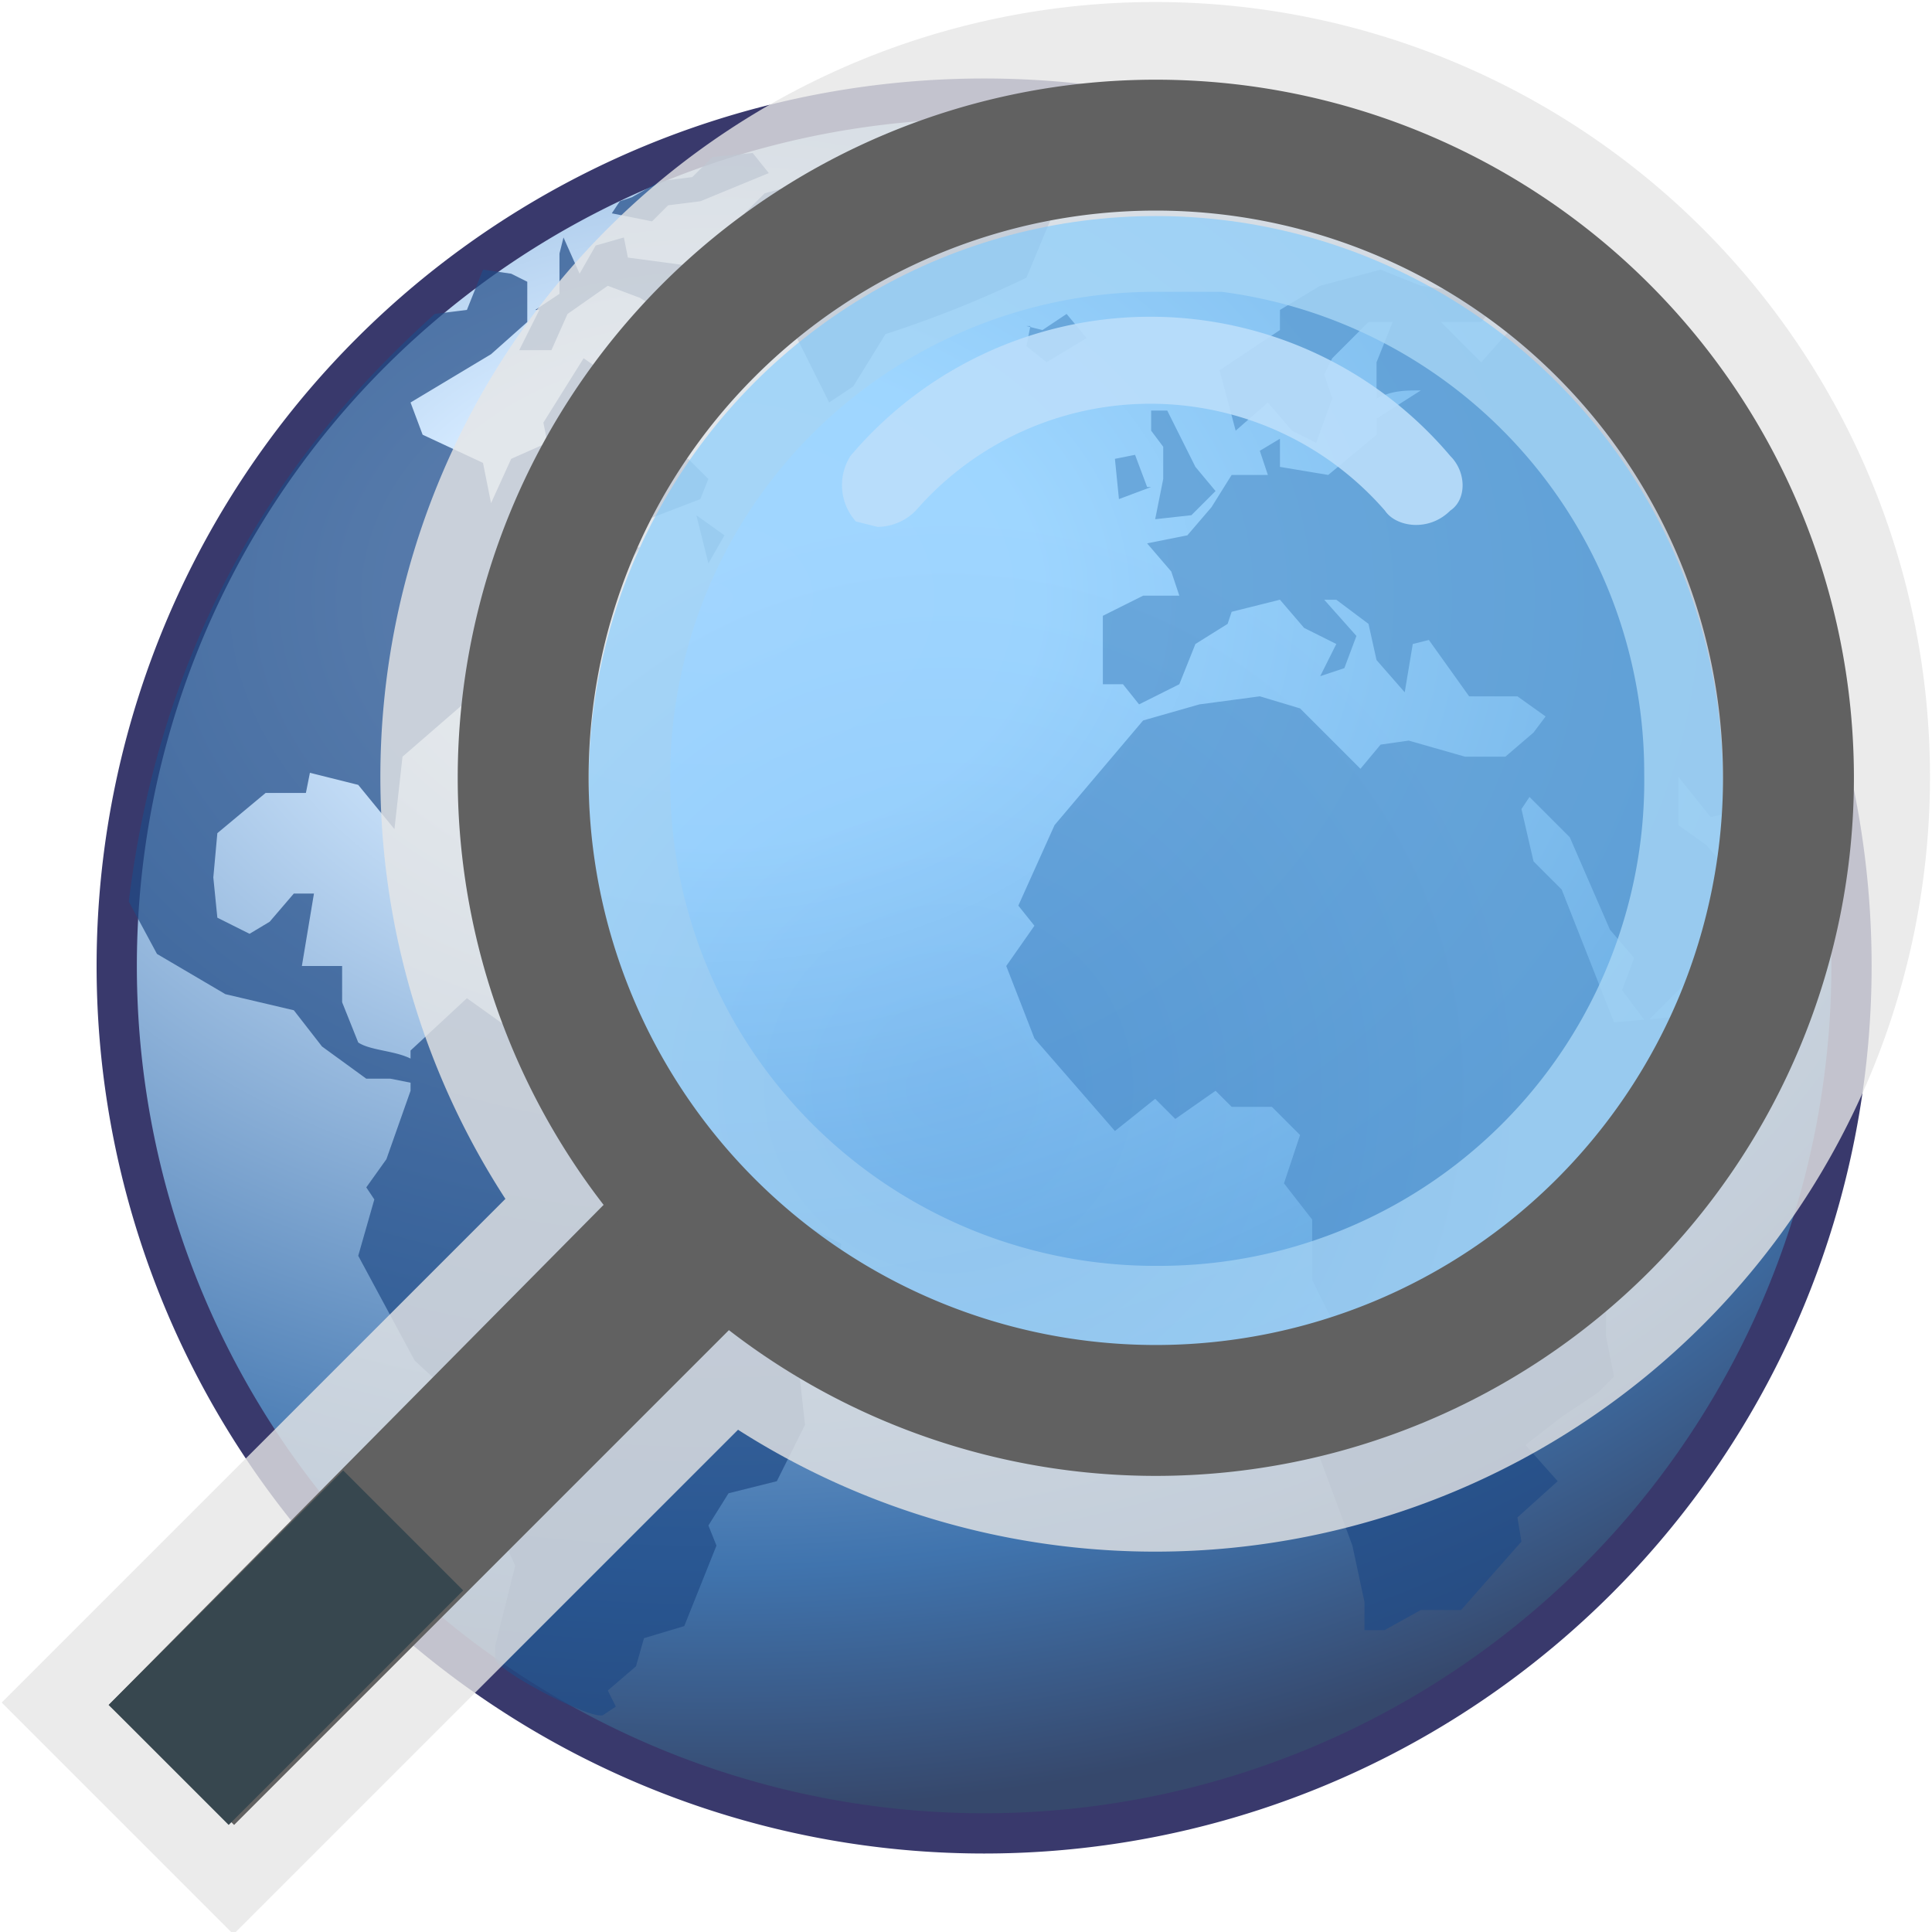 <svg xmlns="http://www.w3.org/2000/svg" viewBox="0 0 48 48"><radialGradient id="a" cx="18.5" cy="15.2" r="30" gradientTransform="matrix(1.335 0 0 1.004 -7 -.4)" gradientUnits="userSpaceOnUse"><stop offset="0" stop-color="#dbe9ff"/><stop offset=".2" stop-color="#d3e9ff"/><stop offset=".8" stop-color="#4074ae"/><stop offset="1" stop-color="#36486c"/></radialGradient><radialGradient id="b" cx="-15.4" cy="34.5" r="10.4" gradientUnits="userSpaceOnUse"><stop offset="0" stop-color="#64b5f6"/><stop offset="1" stop-color="#7bc9ff"/></radialGradient><path fill="url(#a)" stroke="#39396c" d="M46 24a21.5 21.5 0 11-43.1 0A21.5 21.5 0 0146 24z"/><g fill="#204a87" fill-opacity=".7"><path d="M45.2 20.6l-.6.7-1.2-1.2-.9.2-.8-1v1.2l.7.5.5.6.6-.7.5.9v.9l-.7.8-1.4.9-1 1-.6-.8.3-.8-.6-.7-1-2.3-1-1-.2.3.3 1.3.7.7 1.3 3.3 2.3-.2v.6l-1 2.4-.8 1-.7 1.5v2.5l.2 1-.4.4-.9.6-.9.7.8.9-1 .9.1.6-1.5 1.7h-1l-.9.5h-.5v-.7l-.3-1.4-1-2.7.1-2 .4-.9-.5-1v-1.5l-.7-.9.4-1.2-.7-.7h-1l-.4-.4-1 .7-.5-.5-1 .8-2-2.3L25 24l.7-1-.4-.5.9-2 2.2-2.6 1.4-.4 1.5-.2 1 .3 1.5 1.5.5-.6.7-.1 1.4.4h1l.7-.6.3-.4-.7-.5h-1.2l-1-1.4-.4.1-.2 1.2-.7-.8-.2-.9-.8-.6h-.3l.8.9-.3.8-.6.2.4-.8-.8-.4-.6-.7-1.2.3-.1.3-.8.5-.4 1-1 .5-.4-.5h-.5v-1.7l1-.5h.9l-.2-.6-.6-.7 1-.2.6-.7.5-.8h.9l-.2-.6.5-.3v.7l1.2.2 1.2-1v-.4l1.1-.7c-.4 0-.7 0-1.1.2V9l.4-1H34l-.9.9-.2.4.2.6-.4 1.1-.6-.3-.6-.7-.8.7-.4-1.5 1.5-1v-.5l1-.6 1.5-.4 1 .4 2 .3-.5.6h-1l1 1 .8-.9.2-.3s3 2.7 4.8 5.7 2.5 6.5 2.5 7.2zM25.6 8.1l-.1.5.5.4 1-.6-.5-.6-.6.4-.4-.1m1-3.7l-2.1-.8L22 4l-3 .8-.5.5 1.8 1.3v.7l-.7.7 1 2 .6-.4.8-1.3a27.3 27.3 0 003.5-1.4l1-2.4m2 7.6l-.3-.8-.5.1.1 1 .8-.3m.3-.2l-.2 1 .9-.1.6-.6-.5-.6-.7-1.4h-.4v.5l.3.4v.8M17 28.8l-.6-1.2-1.2-.3-.6-1.7-1.6.2-1.4-1-1.4 1.3v.2c-.4-.2-1-.2-1.3-.4l-.4-1V24h-1l.3-1.8h-.5l-.6.7-.5.3-.8-.4-.1-1 .1-1.1 1.2-1h1l.1-.5 1.2.3.9 1.1.2-1.8 1.5-1.3.5-1.3 1.1-.4.7-1 1.4-.2.7-1h-2.1l1.3-.7h1l1.3-.5.2-.5-.5-.5-.6-.1.2-.6-.4-.8-1 .4.2-.7-1-.7-1 1.6.1.5-.9.4-.5 1.1-.2-1-1.5-.7-.3-.8 2-1.2.9-.8V7l-.4-.2-.7-.1-.4 1-.8.1c-2.2 2-6.6 6.4-7.6 14.6l.7 1.3 1.7 1 1.7.4.7.9 1.1.8h.6l.5.1v.2l-.6 1.7-.5.7.2.3-.4 1.4 1.4 2.6 1.4 1.3.7.9-.1 1.8.5 1.1-.5 2v.3c0 .3 2.5 1.6 2.7 1.4l.3-.2-.2-.4.7-.6.2-.7 1-.3.8-2-.2-.5.5-.8 1.2-.3.7-1.4-.2-1.8 1-1.4.1-1.3-3.9-2M15.4 8.5l.8.5h.6v-.6L16 8l-.6.5m-2-.8l-.5 1h.8l.4-.9 1-.7.8.3 1.6 1 .8-.7-.8-.3-.4-.8-1.5-.2-.1-.5-.7.2-.4.7-.4-.9-.1.4v1l-.6.4"/><path d="M16.2 5.5l.4-.4.8-.1 1.7-.7-.4-.5-1 .1-.5.5-.8.1-.7.4-.3.1-.2.3 1 .2m1.4 8.5l.4-.7-.7-.5.3 1.2"/></g><g fill="#616161" stroke="#e6e6e6" stroke-width="3.9" opacity=".8"><path d="M18.8 32.3l-3-3-13 13 3 3z"/><path d="M28.7 2a17.3 17.3 0 100 34.6 17.3 17.3 0 100-34.6zm0 3.2a14 14 0 0114.1 14 14 14 0 01-14 14.2 14 14 0 01-14.1-14.1 14 14 0 0114-14z"/></g><g transform="translate(2.7 -19.7) scale(1.355)"><circle cx="-19.2" cy="28.9" r="10.4" fill="url(#b)" opacity=".6" transform="scale(-1 1)"/><g fill="#616161"><path d="M11.9 38.4l-2.3-2.3L0 45.8 2.3 48z"/><path d="M19.2 16a12.8 12.8 0 100 25.6 12.8 12.8 0 100-25.6zm0 2.4a10.4 10.4 0 110 20.8 10.4 10.4 0 010-20.8z"/></g><path fill="#37474f" d="M6.5 43.7l-2.2-2.2L0 45.8 2.2 48z"/><path fill="#bbdefb" fill-opacity=".9" d="M13.6 22.9a7.2 7.2 0 0111 0c.3.3.3.8 0 1-.4.4-1 .3-1.2 0a5.7 5.7 0 00-8.6 0 1 1 0 01-.7.3l-.4-.1a1 1 0 01-.1-1.2z"/></g></svg>